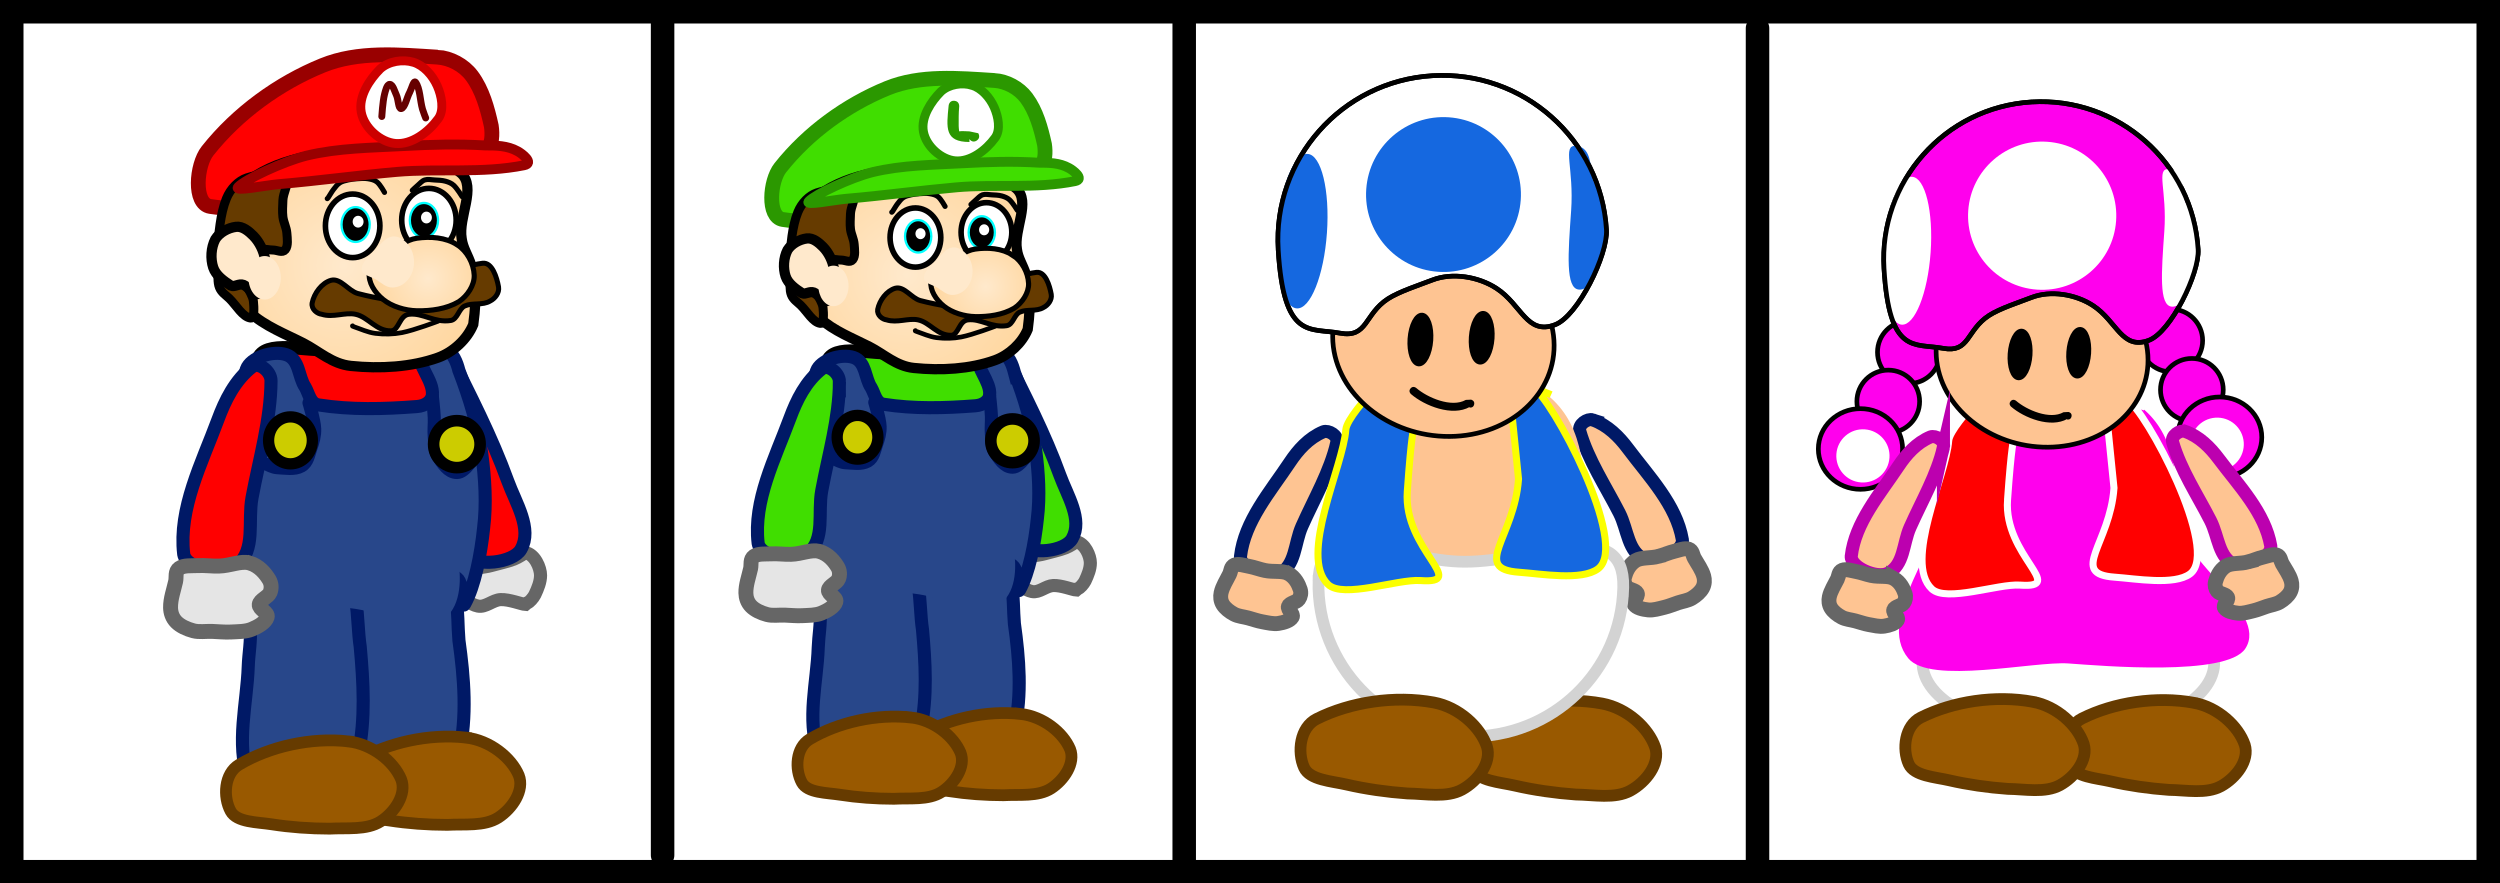 <svg version="1.1" xmlns="http://www.w3.org/2000/svg" xmlns:xlink="http://www.w3.org/1999/xlink" width="532" height="188"><rect width="100%" height="100%" fill="#333333" stroke="none"/><defs><radialGradient cx="166.997" cy="144.379" r="32.194" gradientUnits="userSpaceOnUse" id="color-1"><stop offset="0" stop-color="#ffe9cc"/><stop offset="1" stop-color="#ffd499"/></radialGradient><radialGradient cx="183.728" cy="146.991" r="13.096" gradientUnits="userSpaceOnUse" id="color-2"><stop offset="0" stop-color="#ffe9cc"/><stop offset="1" stop-color="#ffd499"/></radialGradient><radialGradient cx="47.106" cy="142.47" r="34.579" gradientUnits="userSpaceOnUse" id="color-3"><stop offset="0" stop-color="#ffe9cc"/><stop offset="1" stop-color="#ffd499"/></radialGradient><radialGradient cx="65.075" cy="145.275" r="14.066" gradientUnits="userSpaceOnUse" id="color-4"><stop offset="0" stop-color="#ffe9cc"/><stop offset="1" stop-color="#ffd499"/></radialGradient></defs><g transform="translate(26,-86)"><g data-paper-data="{&quot;isPaintingLayer&quot;:true}" fill-rule="nonzero" stroke-linejoin="miter" stroke-miterlimit="10" stroke-dasharray="" stroke-dashoffset="0" style="mix-blend-mode: normal"><path d="M-23.5,271.5v-183h527v183z" data-paper-data="{&quot;origPos&quot;:null}" fill="#ffffff" stroke="#000000" stroke-width="5" stroke-linecap="butt"/><g data-paper-data="{&quot;origPos&quot;:null}"><path d="M203.02,211.561c-0.686,-0.036 -3.195,-1.035 -4.888,-0.963c-1.582,0.067 -2.972,1.597 -4.512,1.284c-1.551,-0.315 -3.016,-1.565 -3.384,-2.889c-0.367,-1.315 0.384,-2.895 1.504,-3.852c1.121,-0.956 3.01,-0.856 4.512,-1.284c1.503,-0.428 3.065,-0.734 4.512,-1.284c0.826,-0.313 2.256,-1.284 2.256,-1.284c1.88,0.321 3.008,3.017 3.008,4.493c0,1.284 -0.529,2.583 -1.128,3.852c-0.302,0.592 -1.109,1.548 -1.504,1.605z" data-paper-data="{&quot;origPos&quot;:null}" id="ID0.3138726372271776" fill="#e5e5e5" stroke="#666666" stroke-width="2.789" stroke-linecap="round"/><path d="M187.83,161.569c4.174,8.357 8.546,16.817 11.701,25.532c1.578,4.366 4.936,9.442 2.618,13.54c-1.542,2.726 -9.121,3.628 -10.791,0.988c-4.66,-8.198 -3.47,-17.96 -4.401,-26.999c-0.383,-3.699 0.222,-7.519 0.532,-11.244c0.082,-0.953 -0.815,-3.955 0.341,-1.816z" data-paper-data="{&quot;origPos&quot;:null}" id="ID0.5226789494045079" fill="#40de00" stroke="#001966" stroke-width="2.783" stroke-linecap="round"/><path d="M186.851,160.665c2.754,2.9 0.244,7.381 -0.376,11.041c-0.859,5.052 1.653,12.328 -3.384,15.085c-7.112,3.891 -19.45,6 -26.323,1.284c-7.459,-5.571 -9.211,-16.74 -6.769,-25.035c1.2,-4.07 9.759,-1.575 14.665,-1.926c3.762,-0.303 7.763,-0.752 11.657,-0.835c3.73,-0.069 8.519,-2.076 10.529,0.385z" data-paper-data="{&quot;origPos&quot;:null}" id="ID0.7066919589415193" fill="#40de00" stroke="#000000" stroke-width="2.789" stroke-linecap="round"/><path d="M184.971,242.759c-1.605,0.488 -3.214,1.019 -4.888,1.284c-1.728,0.273 -3.633,0.878 -5.265,0.321c-2.583,-0.879 -6.465,-2.041 -7.145,-4.493c-1.345,-4.921 1.925,-10.458 2.256,-15.727c0.14,-2.438 -0.373,-4.731 -0.752,-7.061c-0.498,-5.153 -5.904,-11.881 -1.88,-15.406c4.076,-3.563 13.485,-2.389 18.05,0.963c4.914,3.608 4.034,10.562 4.512,16.048c1.036,7.439 1.668,15.112 0,22.468c-0.417,1.839 -3.357,1.14 -4.888,1.605z" data-paper-data="{&quot;origPos&quot;:null}" id="ID0.5799378040246665" fill="#28478a" stroke="#001966" stroke-width="2.789" stroke-linecap="round"/><path d="M165.041,242.759c-1.605,0.488 -3.214,1.019 -4.888,1.284c-1.728,0.273 -3.535,0.065 -5.265,0.321c-2.477,0.358 -6.223,3.754 -6.769,1.926c-2.461,-7.298 -0.244,-15.106 0,-22.468c0.084,-2.55 0.605,-5.033 0.376,-7.703c-0.027,-4.727 -5.185,-11.057 -1.128,-14.443c4.224,-3.52 13.707,-2.596 18.05,0.963c5,4.094 4.01,11.437 4.888,17.332c0.635,7.02 1.056,14.239 -0.376,21.184c-0.358,1.736 -3.357,1.14 -4.888,1.605z" data-paper-data="{&quot;origPos&quot;:null}" id="ID0.5799378040246665" fill="#28478a" stroke="#001966" stroke-width="2.789" stroke-linecap="round"/><path d="M191.25,237.931c4.716,0.54 8.986,3.939 10.47,7.495c1.152,2.955 -1.256,6.552 -4.053,8.36c-2.784,1.79 -6.752,1.243 -10.132,1.441c-3.868,-0.005 -7.8,-0.285 -11.483,-0.865c-2.834,-0.444 -6.894,-0.362 -8.105,-2.594c-1.532,-2.82 -1.301,-7.449 1.689,-9.224c6.09,-3.616 14.264,-5.436 21.614,-4.612z" data-paper-data="{&quot;origPos&quot;:null}" id="ID0.5951190022751689" fill="#995900" stroke="#663b00" stroke-width="2.505" stroke-linecap="round"/><path d="M167.936,238.684c4.716,0.54 8.986,3.939 10.47,7.495c1.152,2.955 -1.256,6.552 -4.053,8.36c-2.784,1.79 -6.752,1.243 -10.132,1.441c-3.868,-0.005 -7.8,-0.285 -11.483,-0.865c-2.834,-0.444 -6.894,-0.362 -8.105,-2.594c-1.532,-2.82 -1.301,-7.449 1.689,-9.224c6.09,-3.616 14.264,-5.436 21.614,-4.612z" data-paper-data="{&quot;origPos&quot;:null}" id="ID0.5951190022751689" fill="#995900" stroke="#663b00" stroke-width="2.505" stroke-linecap="round"/><path d="M189.859,165.222c2.094,5.44 3.771,11.007 4.512,16.433c0.665,4.901 0.966,9.967 0.376,14.765c-0.544,5.212 -1.749,11.493 -3.76,15.085c-0.701,1.248 -0.045,-4.049 -1.504,-5.135c-2.5,-1.832 -5.737,-3.235 -9.025,-3.531c-6.486,-0.583 -13.044,0.643 -19.554,0.963c-4.762,0.231 -10.923,4.095 -13.913,1.284c-3.771,-3.6 -0.003,-9.622 0.376,-14.122c0.247,-2.895 1.086,-5.763 1.128,-8.666c0.084,-5.775 -2.706,-11.803 -0.752,-17.332c0.826,-2.338 5.251,-3.787 7.897,-2.889c2.679,0.914 2.381,4.42 3.76,6.419c0.755,1.322 0.996,3.266 2.632,3.531c6.4,1.008 12.918,0.836 19.554,0.321c1.659,-0.128 2.876,-1.111 3.008,-2.247c0.316,-2.957 -3.165,-5.994 -2.632,-9.051c0.505,-1.283 3.536,-1.102 4.888,-0.385c1.945,1.032 2.583,2.95 3.008,4.558z" data-paper-data="{&quot;origPos&quot;:null}" id="ID0.6854712939821184" fill="#28478a" stroke="#001966" stroke-width="2.789" stroke-linecap="round"/><path d="M184.44,199.867c2.455,0.737 5.425,1.886 5.419,3.935c0.517,3.934 0.068,9.53 -4.136,11.234c-4.914,2.023 -10.537,-1.723 -16.17,-2.568c-4.953,-0.743 -10.102,-1.01 -14.887,-2.163c-2.086,-0.526 -4.233,-0.742 -5.043,-2.009c-1.399,-2.192 -2.898,-6.007 -0.752,-7.061c6.102,-2.959 13.837,-3.337 20.682,-3.531c5.039,-0.14 10.177,0.756 14.887,2.163z" data-paper-data="{&quot;origPos&quot;:null}" id="ID0.830511134583503" fill="#28478a" stroke="none" stroke-width="0.93" stroke-linecap="round"/><path d="M152.632,167.267c-0.045,7.735 -2.331,15.436 -3.76,23.11c-0.892,4.786 0.821,10.316 -3.008,13.481c-2.548,2.106 -10.027,0.723 -10.529,-2.247c-1.065,-9.067 3.568,-17.998 6.769,-26.64c1.385,-3.74 3.351,-7.883 6.919,-10.592c1.232,-0.801 3.622,0.955 3.61,2.889z" data-paper-data="{&quot;origPos&quot;:null}" id="ID0.5226789494045079" fill="#40de00" stroke="#001966" stroke-width="2.789" stroke-linecap="round"/><path d="M148.295,203.316c2.054,0.6 3.231,2.151 3.953,3.325c0.467,0.78 0.519,1.732 0.189,2.563c-0.353,0.893 -2.035,1.447 -2.143,2.366c-0.107,0.913 1.847,1.59 1.574,2.488c-0.316,1.041 -1.74,1.87 -3.067,2.416c-1.213,0.499 -2.739,0.469 -4.132,0.544c-1.239,0.066 -2.479,-0.082 -3.717,-0.122c-1.238,-0.04 -2.567,0.182 -3.717,-0.122c-1.316,-0.347 -2.582,-0.944 -3.374,-1.748c-0.792,-0.804 -1.121,-1.848 -1.136,-2.833c-0.028,-1.74 0.623,-3.472 1.007,-5.2c0.195,-0.875 -0.164,-1.973 0.734,-2.612c0.879,-0.625 2.431,-0.452 3.67,-0.519c1.393,-0.075 2.786,0.137 4.179,0.097c2.235,-0.06 4.258,-1.062 5.978,-0.643z" data-paper-data="{&quot;origPos&quot;:null}" id="ID0.9082531672902405" fill="#e5e5e5" stroke="#666666" stroke-width="3.176" stroke-linecap="round"/><path d="M192.867,182.209c0,0 -1.7,3.21 -3.384,3.21c-1.77,0 -2.912,-1.882 -3.76,-3.21c-0.73,-1.141 -0.626,-2.556 -0.752,-3.852c-0.125,-1.279 0.06,-2.57 0,-3.852c-0.065,-1.393 -0.376,-4.173 -0.376,-4.173" data-paper-data="{&quot;origPos&quot;:null}" id="ID0.8221003138460219" fill="none" stroke="#001966" stroke-width="2.789" stroke-linecap="round"/><path d="M160.152,171.617c0,0 1.056,3.397 1.128,5.135c0.054,1.299 -0.308,2.607 -0.752,3.852c-0.441,1.235 -0.621,2.814 -1.88,3.531c-1.358,0.773 -3.258,0.398 -4.888,0.321c-0.674,-0.032 -1.88,-0.642 -1.88,-0.642" data-paper-data="{&quot;origPos&quot;:null}" id="ID0.17303506843745708" fill="none" stroke="#001966" stroke-width="2.789" stroke-linecap="round"/><path d="M192.706,176.511c0.835,0.844 1.351,2.007 1.351,3.29c0,1.284 -0.516,2.447 -1.351,3.291c-0.834,0.842 -1.986,1.364 -3.258,1.364c-1.271,0 -2.424,-0.521 -3.258,-1.364c-0.835,-0.844 -1.351,-2.007 -1.351,-3.291c0,-1.284 0.516,-2.447 1.351,-3.29c0.834,-0.842 1.986,-1.364 3.258,-1.364c1.271,0 2.424,0.521 3.258,1.364z" data-paper-data="{&quot;origPos&quot;:null}" id="ID0.11298561654984951" fill="#cccc00" stroke="#000000" stroke-width="2.468" stroke-linecap="butt"/><path d="M159.549,175.759c0.786,0.844 1.272,2.007 1.272,3.29c0,1.284 -0.486,2.447 -1.272,3.291c-0.785,0.842 -1.869,1.364 -3.066,1.364c-1.197,0 -2.281,-0.521 -3.066,-1.364c-0.786,-0.844 -1.272,-2.007 -1.272,-3.291c0,-1.284 0.486,-2.447 1.272,-3.29c0.785,-0.842 1.869,-1.364 3.066,-1.364c1.197,0 2.281,0.521 3.066,1.364z" data-paper-data="{&quot;origPos&quot;:null}" id="ID0.11298561654984951" fill="#cccc00" stroke="#000000" stroke-width="2.402" stroke-linecap="butt"/><path d="M185.606,103.126c2.53,0.161 5.213,1.561 6.81,3.698c2.091,2.802 3.091,6.462 3.859,9.943c0.228,1.583 0.224,3.839 -0.984,4.684c-4.388,3.098 -9.332,5.295 -14.603,6.327c-12.082,2.385 -26.789,6.917 -40.101,4.93c-3.394,-0.508 -2.751,-8.237 -0.53,-11.011c5.949,-7.497 14.126,-13.397 22.774,-16.927c7.071,-2.879 15.08,-2.132 22.774,-1.643z" data-paper-data="{&quot;origPos&quot;:null}" id="ID0.04210826521739364" fill="#40de00" stroke="#2b9800" stroke-width="3.151" stroke-linecap="round"/><path d="M190.235,126.092c3.203,2.776 -0.567,8.738 0.164,12.983c0.511,3.895 3.918,4.891 2.301,17.009c-1.203,2.938 -3.98,5.492 -6.984,6.574c-5.28,1.895 -11.506,2.243 -17.256,1.643c-3.719,-0.376 -6.347,-2.93 -9.45,-4.519c-3.474,-1.786 -7.581,-3.323 -10.682,-6.163c-2.265,-2.104 -4.794,-5.017 -4.93,-8.217c-0.247,-5.798 -0.472,-13.108 3.78,-17.009c6.158,-5.246 15.28,-6.383 23.337,-6.82c6.738,-0.367 14.626,0.112 19.721,4.519z" data-paper-data="{&quot;origPos&quot;:null}" id="ID0.3780983090400696" fill="url(#color-1)" stroke="#000000" stroke-width="2.185" stroke-linecap="round"/><path d="M181.955,152.011c0.962,0.1 -2.69,-0.355 -1.575,-1.027c4.459,-2.69 8.984,-6.418 14.174,-7.026c1.895,-0.214 2.813,2.813 3.15,4.684c0.209,1.193 -0.725,2.343 -1.654,2.794c-1.509,0.927 -3.517,0.293 -5.04,0.986c-1.198,0.539 -1.414,2.643 -2.756,2.876c-3.252,0.523 -5.511,-1.55 -8.268,-1.233c-1.937,0.194 -1.991,3.193 -3.544,3.287c-2.945,0.108 -4.555,-2.764 -7.087,-3.287c-2.069,-0.429 -4.435,0.717 -6.693,0c-0.852,-0.085 -2.087,-0.975 -1.89,-2.219c0.389,-1.918 1.89,-3.998 3.78,-4.519c1.888,-0.458 3.402,2.123 5.276,2.629c3.977,1.057 8.056,1.563 12.127,2.054z" data-paper-data="{&quot;origPos&quot;:null}" id="ID0.058092727325856686" fill="#663b00" stroke="#000000" stroke-width="1.07" stroke-linecap="round"/><path d="M172.618,132.098c0.977,1.139 1.581,2.713 1.581,4.451c0,1.738 -0.605,3.312 -1.581,4.451c-0.977,1.141 -2.326,1.846 -3.816,1.846c-1.49,0 -2.839,-0.705 -3.816,-1.846c-0.977,-1.139 -1.581,-2.713 -1.581,-4.451c0,-1.738 0.605,-3.312 1.581,-4.451c0.977,-1.141 2.326,-1.846 3.816,-1.846c1.49,0 2.839,0.705 3.816,1.846z" data-paper-data="{&quot;origPos&quot;:null}" id="ID0.0834306264296174" fill="#ffffff" stroke="#000000" stroke-width="1.196" stroke-linecap="butt"/><path d="M163.773,131.155c0,0 0.072,-0.029 0.164,-0.164c0.368,-0.539 0.667,-1.127 1.068,-1.643c0.368,-0.473 0.731,-0.984 1.232,-1.315c0.485,-0.319 1.08,-0.44 1.643,-0.575c0.592,-0.141 1.201,-0.209 1.808,-0.247c0.71,-0.044 1.435,-0.117 2.136,0c0.631,0.105 1.313,0.25 1.808,0.657c0.651,0.536 1.479,2.054 1.479,2.054" data-paper-data="{&quot;origPos&quot;:null}" id="ID0.2582241278141737" fill="none" stroke="#000000" stroke-width="1.093" stroke-linecap="round"/><path d="M180.618,129.511c0,0 0.697,-0.676 1.068,-0.986c0.45,-0.375 0.84,-0.887 1.397,-1.068c0.598,-0.194 1.262,-0.038 1.89,0c0.743,0.044 1.502,0.048 2.219,0.247c0.59,0.163 1.195,0.406 1.643,0.822c0.676,0.625 1.643,2.219 1.643,2.219" data-paper-data="{&quot;origPos&quot;:null}" id="ID0.4639239450916648" fill="none" stroke="#000000" stroke-width="1.093" stroke-linecap="round"/><path d="M183.916,129.124c1.49,0 2.839,0.705 3.816,1.846c0.977,1.139 1.581,2.713 1.581,4.451c0,1.738 -0.605,3.312 -1.581,4.451c-0.977,1.141 -2.326,1.846 -3.816,1.846c-1.49,0 -2.839,-0.705 -3.816,-1.846c-0.977,-1.139 -1.581,-2.713 -1.581,-4.451c0,-1.738 0.605,-3.312 1.581,-4.451c0.977,-1.141 2.326,-1.846 3.816,-1.846z" data-paper-data="{&quot;origPos&quot;:null}" id="ID0.0834306264296174" fill="#ffffff" stroke="#000000" stroke-width="1.196" stroke-linecap="butt"/><path d="M171.169,135.592z" data-paper-data="{&quot;origPos&quot;:null}" id="ID0.43853980815038085" fill="none" stroke="#ffffff" stroke-width="2.185" stroke-linecap="round"/><g data-paper-data="{&quot;origPos&quot;:null}" id="ID0.5900933402590454"><path d="M171.362,133.851c0.506,0.625 0.819,1.486 0.819,2.437c0,0.951 -0.313,1.813 -0.819,2.437c-0.506,0.624 -1.204,1.01 -1.976,1.01c-0.771,0 -1.47,-0.386 -1.976,-1.01c-0.506,-0.625 -0.819,-1.486 -0.819,-2.437c0,-0.951 0.313,-1.812 0.819,-2.437c0.506,-0.624 1.205,-1.01 1.976,-1.01c0.771,0 1.47,0.386 1.976,1.01z" id="ID0.2556390194222331" fill="#000000" stroke="#00ffff" stroke-width="0.495" stroke-linecap="round"/><path d="M170.646,134.902c0.196,0.21 0.317,0.504 0.317,0.826c0,0.322 -0.12,0.615 -0.317,0.826c-0.194,0.212 -0.464,0.344 -0.763,0.344c-0.299,0 -0.568,-0.131 -0.763,-0.344c-0.196,-0.211 -0.317,-0.504 -0.317,-0.826c0,-0.322 0.12,-0.615 0.317,-0.826c0.194,-0.212 0.464,-0.344 0.763,-0.344c0.299,0 0.569,0.131 0.763,0.344z" id="ID0.5205082013271749" fill="#ffffff" stroke="none" stroke-width="1.196" stroke-linecap="butt"/></g><g data-paper-data="{&quot;origPos&quot;:null}" id="ID0.5900933402590454"><path d="M184.9,133.024c0.506,0.625 0.819,1.486 0.819,2.437c0,0.951 -0.313,1.813 -0.819,2.437c-0.506,0.624 -1.204,1.01 -1.976,1.01c-0.771,0 -1.47,-0.386 -1.976,-1.01c-0.506,-0.625 -0.819,-1.486 -0.819,-2.437c0,-0.951 0.313,-1.812 0.819,-2.437c0.506,-0.624 1.205,-1.01 1.976,-1.01c0.771,0 1.47,0.386 1.976,1.01z" id="ID0.2556390194222331" fill="#000000" stroke="#00ffff" stroke-width="0.495" stroke-linecap="round"/><path d="M184.184,134.074c0.196,0.21 0.317,0.504 0.317,0.826c0,0.322 -0.12,0.615 -0.317,0.826c-0.194,0.212 -0.464,0.344 -0.763,0.344c-0.299,0 -0.568,-0.131 -0.763,-0.344c-0.196,-0.211 -0.317,-0.504 -0.317,-0.826c0,-0.322 0.12,-0.615 0.317,-0.826c0.194,-0.212 0.464,-0.344 0.763,-0.344c0.299,0 0.569,0.131 0.763,0.344z" id="ID0.5205082013271749" fill="#ffffff" stroke="none" stroke-width="1.196" stroke-linecap="butt"/></g><path d="M189.515,140.311c1.929,1.208 3.267,3.66 3.369,5.998c0.085,2.021 -1.385,4.156 -3.04,5.259c-2.449,1.456 -5.538,1.857 -8.299,1.808c-2.363,-0.041 -4.97,-0.851 -6.681,-2.227c-1.711,-1.377 -2.993,-3.374 -2.769,-5.374c0.196,-1.752 2.263,-2.562 3.616,-3.574c1.78,-1.325 3.637,-2.892 5.834,-3.205c2.602,-0.376 5.708,-0.181 7.971,1.315z" data-paper-data="{&quot;origPos&quot;:null}" id="ID0.1283084861934185" fill="url(#color-2)" stroke="#000000" stroke-width="1.093" stroke-linecap="butt"/><path d="M179.703,140.144c0.78,0.914 1.264,2.177 1.264,3.572c0,1.395 -0.483,2.658 -1.264,3.572c-0.782,0.915 -1.86,1.481 -3.05,1.481c-1.19,0 -2.117,-0.873 -3.05,-1.481c-1.004,-0.653 -2.924,-0.95 -2.989,-2.056c-0.076,-1.588 1.561,-2.687 2.63,-3.754c0.966,-1.145 1.977,-2.599 3.41,-2.815c1.144,-0.165 2.268,0.566 3.05,1.481z" data-paper-data="{&quot;origPos&quot;:null}" id="ID0.8822163236327469" fill="#ffe9cc" stroke="none" stroke-width="1.028" stroke-linecap="round"/><path d="M155.765,127.704c0.374,0.238 -0.738,2.409 -0.783,3.78c-0.036,1.093 -0.13,2.207 0,3.287c0.134,1.109 0.7,2.086 0.783,3.205c0.082,1.098 0.296,2.544 -0.301,3.287c-0.592,0.738 -1.606,0.082 -2.408,0.082c-0.802,0 -1.616,-0.258 -2.408,-0.082c-0.838,0.186 -1.765,0.393 -2.408,1.15c-0.612,0.72 -1.029,1.859 -1.084,2.958c-0.054,1.096 0.459,2.117 0.783,3.122c0.339,1.054 1.085,1.901 1.204,3.04c0.117,1.111 0.236,3.381 -0.542,3.287c-1.6,-0.194 -2.841,-2.516 -4.214,-3.862c-0.695,-0.68 -1.578,-1.193 -1.987,-2.219c-0.414,-1.04 -0.222,-2.353 -0.301,-3.533c-0.081,-1.201 -0.324,-2.424 -0.181,-3.616c0.424,-3.53 0.597,-7.307 1.866,-10.436c0.811,-2.002 2.404,-3.569 4.033,-4.108c2.397,-0.792 5.158,-1.063 7.404,0.329z" data-paper-data="{&quot;origPos&quot;:null}" id="ID0.5496360035613179" fill="#663b00" stroke="#000000" stroke-width="1.915" stroke-linecap="round"/><path d="M150.215,146.767c-0.21,1.076 0.509,2.919 -0.247,3.287c-0.764,0.371 -1.758,-1.422 -2.794,-1.808c-0.873,-0.335 -1.773,0.47 -2.465,0.164c-1.459,-0.938 -3.022,-2.046 -3.533,-3.616c-0.559,-1.714 -0.454,-3.905 0.411,-5.588c0.818,-1.316 2.503,-2.258 4.109,-2.465c1.285,-0.163 2.528,0.874 3.451,1.808c1.19,1.224 2.012,2.912 2.301,4.602c0.215,1.247 -0.975,2.286 -1.233,3.616z" data-paper-data="{&quot;origPos&quot;:null}" id="ID0.3720821598544717" fill="#ffe9cc" stroke="#000000" stroke-width="2.185" stroke-linecap="round"/><path d="M153.63,143.793c0.58,0.782 0.94,1.86 0.94,3.05c0,1.19 -0.36,2.268 -0.94,3.05c-0.58,0.781 -1.381,1.264 -2.265,1.264c-0.884,0 -1.684,-0.483 -2.265,-1.264c-0.58,-0.782 -0.94,-1.86 -0.94,-3.05c0,-1.19 0.36,-2.268 0.94,-3.05c0.58,-0.781 1.381,-1.264 2.265,-1.264c0.884,0 1.684,0.483 2.265,1.264z" data-paper-data="{&quot;origPos&quot;:null}" id="ID0.7903228076174855" fill="#ffe9cc" stroke="none" stroke-width="1.093" stroke-linecap="butt"/><path d="M185.723,155.449c0,0 -4.696,1.781 -7.145,2.256c-1.722,0.334 -3.524,0.369 -5.265,0.15c-1.509,-0.188 -2.92,-0.872 -4.362,-1.354c-0.361,-0.12 -0.15,-0.15 -0.15,-0.15" data-paper-data="{&quot;origPos&quot;:null}" id="ID0.3726346711628139" fill="none" stroke="#000000" stroke-width="1" stroke-linecap="round"/><path d="M177.467,125.868c-7.471,0.65 -15.555,1.771 -23.344,2.426c-2.68,0.228 -9.019,1.54 -8.001,0.549c1.467,-1.522 8.804,-5.006 13.529,-6.2c6.329,-1.532 12.966,-1.549 19.285,-1.9c5.364,-0.299 10.729,-0.457 16.146,-0.12c2.11,0.003 4.359,0.01 6.372,1.127c0.864,0.44 3.401,2.372 1.329,2.792c-8.279,1.674 -16.907,0.589 -25.316,1.326z" data-paper-data="{&quot;origPos&quot;:null}" id="ID0.5670463116839528" fill="#40de00" stroke="#2b9800" stroke-width="2.1" stroke-linecap="round"/><path d="M180.817,104.134c2.052,0.616 3.817,2.593 4.747,4.694c0.86,1.942 1.43,4.794 0.203,6.482c-1.99,2.742 -5.294,5.181 -8.477,4.918c-2.927,-0.243 -6.195,-3.026 -6.782,-6.184c-0.583,-3.135 1.641,-6.473 3.73,-8.568c1.742,-1.587 4.524,-1.957 6.578,-1.341z" data-paper-data="{&quot;origPos&quot;:null}" id="ID0.0048431348986923695" fill="#ffffff" stroke="#2b9800" stroke-width="1.895" stroke-linecap="round"/><path d="M181.847,115.914c-0.941,0.622 -1.563,-0.319 -1.563,-0.319l0.026,0.621c-5.329,0 -4.911,-3.033 -4.438,-7.758c0,0 0.112,-1.123 1.235,-1.01c1.123,0.112 1.01,1.235 1.01,1.235c-0.137,1.373 -0.109,2.739 -0.109,4.118c0,0.276 0.048,0.71 0.093,1.145c0.679,-0.102 1.678,0.014 2.21,0.014l1.856,0.392c0,0 0.622,0.941 -0.319,1.563z" data-paper-data="{&quot;origPos&quot;:null}" fill="#2b9800" stroke="none" stroke-width="0.5" stroke-linecap="butt"/></g><g data-paper-data="{&quot;origPos&quot;:null}"><path d="M85.798,214.629c-0.737,-0.039 -3.432,-1.112 -5.251,-1.034c-1.7,0.072 -3.192,1.715 -4.847,1.379c-1.666,-0.338 -3.239,-1.681 -3.635,-3.103c-0.394,-1.412 0.412,-3.11 1.616,-4.137c1.204,-1.027 3.233,-0.92 4.847,-1.379c1.614,-0.459 3.293,-0.789 4.847,-1.379c0.887,-0.336 2.423,-1.379 2.423,-1.379c2.019,0.345 3.231,3.241 3.231,4.826c0,1.379 -0.569,2.774 -1.212,4.137c-0.325,0.636 -1.191,1.663 -1.616,1.724z" data-paper-data="{&quot;origPos&quot;:null}" id="ID0.3138726372271776" fill="#e5e5e5" stroke="#666666" stroke-width="2.789" stroke-linecap="round"/><path d="M69.481,160.933c4.483,8.976 9.179,18.062 12.568,27.424c1.695,4.69 5.301,10.142 2.812,14.543c-1.656,2.928 -9.796,3.896 -11.591,1.061c-5.005,-8.805 -3.727,-19.29 -4.727,-29c-0.411,-3.973 0.239,-8.076 0.571,-12.077c0.088,-1.023 -0.875,-4.249 0.366,-1.951z" data-paper-data="{&quot;origPos&quot;:null}" id="ID0.5226789494045079" fill="#ff0000" stroke="#001966" stroke-width="2.783" stroke-linecap="round"/><path d="M68.43,159.962c2.958,3.115 0.262,7.928 -0.404,11.859c-0.922,5.426 1.776,13.241 -3.635,16.203c-7.638,4.18 -20.891,6.444 -28.273,1.379c-8.012,-5.983 -9.894,-17.98 -7.27,-26.89c1.289,-4.371 10.482,-1.692 15.752,-2.068c4.041,-0.326 8.338,-0.808 12.521,-0.896c4.007,-0.074 9.151,-2.23 11.309,0.414z" data-paper-data="{&quot;origPos&quot;:null}" id="ID0.7066919589415193" fill="#ff0000" stroke="#000000" stroke-width="2.789" stroke-linecap="round"/><path d="M66.411,248.138c-1.724,0.524 -3.453,1.095 -5.251,1.379c-1.856,0.294 -3.902,0.943 -5.655,0.345c-2.774,-0.944 -6.944,-2.193 -7.674,-4.826c-1.444,-5.286 2.068,-11.233 2.423,-16.892c0.15,-2.619 -0.401,-5.082 -0.808,-7.585c-0.535,-5.535 -6.341,-12.761 -2.019,-16.548c4.378,-3.827 14.484,-2.566 19.387,1.034c5.278,3.875 4.333,11.345 4.847,17.237c1.113,7.99 1.792,16.232 0,24.132c-0.448,1.975 -3.606,1.224 -5.251,1.724z" data-paper-data="{&quot;origPos&quot;:null}" id="ID0.5799378040246665" fill="#28478a" stroke="#001966" stroke-width="2.789" stroke-linecap="round"/><path d="M45.004,248.138c-1.724,0.524 -3.453,1.095 -5.251,1.379c-1.856,0.294 -3.797,0.07 -5.655,0.345c-2.661,0.385 -6.684,4.032 -7.27,2.069c-2.643,-7.838 -0.262,-16.225 0,-24.132c0.09,-2.739 0.649,-5.406 0.404,-8.274c-0.029,-5.077 -5.569,-11.876 -1.212,-15.514c4.537,-3.781 14.723,-2.788 19.387,1.034c5.37,4.398 4.307,12.284 5.251,18.616c0.682,7.54 1.134,15.294 -0.404,22.753c-0.385,1.864 -3.606,1.224 -5.251,1.724z" data-paper-data="{&quot;origPos&quot;:null}" id="ID0.5799378040246665" fill="#28478a" stroke="#001966" stroke-width="2.789" stroke-linecap="round"/><path d="M73.155,242.953c5.066,0.58 9.652,4.231 11.245,8.05c1.238,3.174 -1.349,7.037 -4.353,8.979c-2.99,1.922 -7.252,1.335 -10.882,1.548c-4.154,-0.005 -8.378,-0.306 -12.334,-0.929c-3.044,-0.477 -7.404,-0.389 -8.706,-2.787c-1.645,-3.029 -1.397,-8.001 1.814,-9.908c6.541,-3.884 15.321,-5.838 23.216,-4.954z" data-paper-data="{&quot;origPos&quot;:null}" id="ID0.5951190022751689" fill="#995900" stroke="#663b00" stroke-width="2.505" stroke-linecap="round"/><path d="M48.114,243.761c5.066,0.58 9.652,4.231 11.245,8.05c1.238,3.174 -1.349,7.037 -4.353,8.979c-2.99,1.922 -7.252,1.335 -10.882,1.548c-4.154,-0.005 -8.378,-0.306 -12.334,-0.929c-3.044,-0.477 -7.404,-0.389 -8.706,-2.787c-1.645,-3.029 -1.397,-8.001 1.814,-9.908c6.541,-3.884 15.321,-5.838 23.216,-4.954z" data-paper-data="{&quot;origPos&quot;:null}" id="ID0.5951190022751689" fill="#995900" stroke="#663b00" stroke-width="2.505" stroke-linecap="round"/><path d="M71.661,164.857c2.249,5.843 4.05,11.822 4.847,17.651c0.714,5.264 1.037,10.705 0.404,15.858c-0.585,5.599 -1.879,12.345 -4.039,16.203c-0.753,1.34 -0.048,-4.349 -1.616,-5.516c-2.685,-1.968 -6.162,-3.475 -9.694,-3.792c-6.966,-0.626 -14.01,0.691 -21.003,1.034c-5.115,0.248 -11.732,4.399 -14.944,1.379c-4.05,-3.867 -0.003,-10.335 0.404,-15.169c0.265,-3.11 1.166,-6.19 1.212,-9.308c0.09,-6.203 -2.906,-12.677 -0.808,-18.616c0.887,-2.511 5.64,-4.068 8.482,-3.103c2.877,0.982 2.557,4.748 4.039,6.895c0.811,1.42 1.07,3.508 2.827,3.792c6.874,1.083 13.875,0.898 21.003,0.345c1.782,-0.138 3.089,-1.193 3.231,-2.413c0.339,-3.176 -3.399,-6.438 -2.827,-9.722c0.543,-1.378 3.798,-1.183 5.251,-0.414c2.089,1.109 2.774,3.169 3.231,4.895z" data-paper-data="{&quot;origPos&quot;:null}" id="ID0.6854712939821184" fill="#28478a" stroke="#001966" stroke-width="2.789" stroke-linecap="round"/><path d="M65.84,202.069c2.637,0.792 5.827,2.026 5.821,4.227c0.556,4.225 0.073,10.236 -4.443,12.066c-5.278,2.173 -11.317,-1.851 -17.368,-2.758c-5.32,-0.798 -10.85,-1.085 -15.989,-2.324c-2.241,-0.565 -4.546,-0.797 -5.417,-2.158c-1.502,-2.354 -3.113,-6.452 -0.808,-7.584c6.554,-3.179 14.862,-3.584 22.214,-3.792c5.412,-0.15 10.931,0.812 15.989,2.324z" data-paper-data="{&quot;origPos&quot;:null}" id="ID0.830511134583503" fill="#28478a" stroke="none" stroke-width="0.93" stroke-linecap="round"/><path d="M31.675,167.054c-0.048,8.308 -2.504,16.58 -4.039,24.822c-0.958,5.141 0.882,11.08 -3.231,14.479c-2.737,2.261 -10.769,0.776 -11.309,-2.413c-1.144,-9.738 3.832,-19.332 7.27,-28.614c1.488,-4.017 3.6,-8.467 7.432,-11.376c1.323,-0.861 3.89,1.026 3.877,3.103z" data-paper-data="{&quot;origPos&quot;:null}" id="ID0.5226789494045079" fill="#ff0000" stroke="#001966" stroke-width="2.789" stroke-linecap="round"/><path d="M27.018,205.773c2.206,0.644 3.47,2.31 4.246,3.572c0.502,0.838 0.557,1.86 0.203,2.752c-0.38,0.959 -2.186,1.555 -2.302,2.542c-0.115,0.98 1.984,1.708 1.691,2.673c-0.34,1.118 -1.869,2.009 -3.294,2.595c-1.303,0.536 -2.942,0.503 -4.438,0.584c-1.331,0.071 -2.663,-0.088 -3.993,-0.131c-1.329,-0.043 -2.758,0.195 -3.992,-0.131c-1.414,-0.373 -2.773,-1.014 -3.624,-1.878c-0.85,-0.864 -1.204,-1.984 -1.22,-3.043c-0.03,-1.869 0.669,-3.729 1.082,-5.585c0.21,-0.94 -0.176,-2.12 0.789,-2.806c0.944,-0.671 2.611,-0.486 3.942,-0.557c1.496,-0.08 2.992,0.147 4.488,0.104c2.401,-0.064 4.574,-1.141 6.421,-0.69z" data-paper-data="{&quot;origPos&quot;:null}" id="ID0.9082531672902405" fill="#e5e5e5" stroke="#666666" stroke-width="3.176" stroke-linecap="round"/><path d="M74.892,183.103c0,0 -1.826,3.447 -3.635,3.447c-1.902,0 -3.128,-2.022 -4.039,-3.447c-0.784,-1.226 -0.672,-2.746 -0.808,-4.137c-0.134,-1.373 0.065,-2.761 0,-4.137c-0.069,-1.496 -0.404,-4.482 -0.404,-4.482" data-paper-data="{&quot;origPos&quot;:null}" id="ID0.8221003138460219" fill="none" stroke="#001966" stroke-width="2.789" stroke-linecap="round"/><path d="M39.753,171.726c0,0 1.134,3.649 1.212,5.516c0.058,1.396 -0.331,2.801 -0.808,4.137c-0.473,1.327 -0.667,3.023 -2.019,3.792c-1.459,0.83 -3.499,0.427 -5.251,0.345c-0.724,-0.035 -2.019,-0.69 -2.019,-0.69" data-paper-data="{&quot;origPos&quot;:null}" id="ID0.17303506843745708" fill="none" stroke="#001966" stroke-width="2.789" stroke-linecap="round"/><path d="M74.719,176.983c0.897,0.906 1.451,2.155 1.451,3.534c0,1.379 -0.554,2.628 -1.451,3.534c-0.896,0.905 -2.133,1.465 -3.499,1.465c-1.365,0 -2.603,-0.56 -3.499,-1.465c-0.897,-0.906 -1.451,-2.155 -1.451,-3.534c0,-1.379 0.554,-2.628 1.451,-3.534c0.896,-0.905 2.133,-1.465 3.499,-1.465c1.366,0 2.604,0.56 3.499,1.465z" data-paper-data="{&quot;origPos&quot;:null}" id="ID0.11298561654984951" fill="#cccc00" stroke="#000000" stroke-width="2.468" stroke-linecap="butt"/><path d="M39.105,176.175c0.844,0.906 1.366,2.155 1.366,3.534c0,1.379 -0.522,2.628 -1.366,3.534c-0.843,0.905 -2.008,1.465 -3.293,1.465c-1.285,0 -2.45,-0.56 -3.293,-1.465c-0.844,-0.906 -1.366,-2.155 -1.366,-3.534c0,-1.379 0.522,-2.628 1.366,-3.534c0.843,-0.905 2.008,-1.465 3.293,-1.465c1.285,0 2.45,0.56 3.293,1.465z" data-paper-data="{&quot;origPos&quot;:null}" id="ID0.11298561654984951" fill="#cccc00" stroke="#000000" stroke-width="2.402" stroke-linecap="butt"/><path d="M67.092,98.161c2.718,0.173 5.599,1.677 7.314,3.972c2.246,3.01 3.321,6.941 4.145,10.679c0.245,1.7 0.241,4.123 -1.056,5.031c-4.714,3.327 -10.024,5.687 -15.685,6.796c-12.977,2.561 -28.774,7.43 -43.072,5.296c-3.646,-0.546 -2.955,-8.847 -0.569,-11.827c6.389,-8.053 15.173,-14.39 24.462,-18.181c7.595,-3.093 16.197,-2.289 24.462,-1.765z" data-paper-data="{&quot;origPos&quot;:null}" id="ID0.04210826521739364" fill="#ff0000" stroke="#990000" stroke-width="3.151" stroke-linecap="round"/><path d="M72.065,122.828c3.44,2.981 -0.609,9.385 0.177,13.945c0.549,4.183 4.208,5.253 2.471,18.27c-1.292,3.156 -4.275,5.899 -7.502,7.061c-5.672,2.035 -12.358,2.409 -18.534,1.765c-3.995,-0.404 -6.817,-3.147 -10.15,-4.854c-3.732,-1.919 -8.143,-3.569 -11.474,-6.62c-2.432,-2.259 -5.149,-5.389 -5.296,-8.826c-0.265,-6.228 -0.507,-14.079 4.06,-18.27c6.614,-5.634 16.413,-6.856 25.065,-7.325c7.237,-0.394 15.71,0.12 21.182,4.854z" data-paper-data="{&quot;origPos&quot;:null}" id="ID0.3780983090400696" fill="url(#color-3)" stroke="#000000" stroke-width="2.185" stroke-linecap="round"/><path d="M63.171,150.667c1.033,0.108 -2.889,-0.381 -1.692,-1.103c4.789,-2.89 9.649,-6.893 15.225,-7.546c2.035,-0.23 3.021,3.022 3.383,5.031c0.225,1.281 -0.778,2.517 -1.776,3.001c-1.62,0.996 -3.777,0.314 -5.413,1.059c-1.287,0.579 -1.519,2.838 -2.96,3.089c-3.493,0.561 -5.919,-1.665 -8.881,-1.324c-2.081,0.208 -2.138,3.43 -3.806,3.53c-3.163,0.116 -4.892,-2.969 -7.612,-3.53c-2.223,-0.461 -4.764,0.77 -7.189,0c-0.915,-0.092 -2.241,-1.047 -2.03,-2.383c0.418,-2.06 2.03,-4.295 4.06,-4.854c2.028,-0.492 3.654,2.281 5.667,2.824c4.271,1.135 8.653,1.679 13.025,2.207z" data-paper-data="{&quot;origPos&quot;:null}" id="ID0.058092727325856686" fill="#663b00" stroke="#000000" stroke-width="1.07" stroke-linecap="round"/><path d="M53.143,129.279c1.049,1.223 1.698,2.914 1.698,4.78c0,1.867 -0.649,3.557 -1.698,4.781c-1.049,1.225 -2.498,1.983 -4.098,1.983c-1.6,0 -3.049,-0.758 -4.098,-1.983c-1.049,-1.223 -1.698,-2.914 -1.698,-4.781c0,-1.866 0.649,-3.557 1.698,-4.78c1.049,-1.225 2.498,-1.983 4.098,-1.983c1.6,0 3.049,0.758 4.098,1.983z" data-paper-data="{&quot;origPos&quot;:null}" id="ID0.0834306264296174" fill="#ffffff" stroke="#000000" stroke-width="1.196" stroke-linecap="butt"/><path d="M43.643,128.266c0,0 0.078,-0.032 0.177,-0.176c0.395,-0.579 0.717,-1.211 1.147,-1.765c0.395,-0.508 0.785,-1.057 1.324,-1.412c0.521,-0.342 1.16,-0.473 1.765,-0.618c0.635,-0.152 1.29,-0.224 1.942,-0.265c0.763,-0.048 1.541,-0.125 2.295,0c0.678,0.113 1.41,0.268 1.942,0.706c0.699,0.575 1.589,2.206 1.589,2.206" data-paper-data="{&quot;origPos&quot;:null}" id="ID0.2582241278141737" fill="none" stroke="#000000" stroke-width="1.093" stroke-linecap="round"/><path d="M61.736,126.501c0,0 0.748,-0.726 1.147,-1.059c0.484,-0.402 0.902,-0.953 1.5,-1.147c0.643,-0.208 1.356,-0.041 2.03,0c0.798,0.048 1.613,0.051 2.383,0.265c0.634,0.175 1.283,0.436 1.765,0.883c0.726,0.671 1.765,2.383 1.765,2.383" data-paper-data="{&quot;origPos&quot;:null}" id="ID0.4639239450916648" fill="none" stroke="#000000" stroke-width="1.093" stroke-linecap="round"/><path d="M65.278,126.085c1.6,0 3.049,0.758 4.098,1.983c1.049,1.223 1.698,2.914 1.698,4.78c0,1.867 -0.649,3.557 -1.698,4.781c-1.049,1.225 -2.498,1.983 -4.098,1.983c-1.6,0 -3.049,-0.758 -4.098,-1.983c-1.049,-1.223 -1.698,-2.914 -1.698,-4.781c0,-1.866 0.649,-3.557 1.698,-4.78c1.049,-1.225 2.498,-1.983 4.098,-1.983z" data-paper-data="{&quot;origPos&quot;:null}" id="ID0.0834306264296174" fill="#ffffff" stroke="#000000" stroke-width="1.196" stroke-linecap="butt"/><path d="M51.586,133.032z" data-paper-data="{&quot;origPos&quot;:null}" id="ID0.43853980815038085" fill="none" stroke="#ffffff" stroke-width="2.185" stroke-linecap="round"/><g data-paper-data="{&quot;origPos&quot;:null}" id="ID0.5900933402590454"><path d="M51.794,131.162c0.543,0.671 0.88,1.596 0.88,2.618c0,1.022 -0.336,1.947 -0.88,2.618c-0.544,0.67 -1.294,1.085 -2.122,1.085c-0.828,0 -1.579,-0.415 -2.122,-1.085c-0.543,-0.671 -0.88,-1.596 -0.88,-2.618c0,-1.021 0.336,-1.947 0.88,-2.618c0.544,-0.67 1.294,-1.085 2.122,-1.085c0.829,0 1.579,0.415 2.122,1.085z" id="ID0.2556390194222331" fill="#000000" stroke="#00ffff" stroke-width="0.495" stroke-linecap="round"/><path d="M51.025,132.29c0.211,0.226 0.34,0.541 0.34,0.887c0,0.346 -0.129,0.661 -0.34,0.887c-0.209,0.228 -0.498,0.369 -0.819,0.369c-0.321,0 -0.611,-0.141 -0.819,-0.369c-0.211,-0.226 -0.34,-0.541 -0.34,-0.887c0,-0.346 0.129,-0.661 0.34,-0.887c0.209,-0.228 0.499,-0.369 0.819,-0.369c0.321,0 0.611,0.141 0.819,0.369z" id="ID0.5205082013271749" fill="#ffffff" stroke="none" stroke-width="1.196" stroke-linecap="butt"/></g><g data-paper-data="{&quot;origPos&quot;:null}" id="ID0.5900933402590454"><path d="M66.334,130.273c0.543,0.671 0.88,1.596 0.88,2.618c0,1.022 -0.336,1.947 -0.88,2.618c-0.544,0.67 -1.294,1.085 -2.122,1.085c-0.828,0 -1.579,-0.415 -2.122,-1.085c-0.543,-0.671 -0.88,-1.596 -0.88,-2.618c0,-1.021 0.336,-1.947 0.88,-2.618c0.544,-0.67 1.294,-1.085 2.122,-1.085c0.829,0 1.579,0.415 2.122,1.085z" id="ID0.2556390194222331" fill="#000000" stroke="#00ffff" stroke-width="0.495" stroke-linecap="round"/><path d="M65.565,131.402c0.211,0.226 0.34,0.541 0.34,0.887c0,0.346 -0.129,0.661 -0.34,0.887c-0.209,0.228 -0.498,0.369 -0.819,0.369c-0.321,0 -0.611,-0.141 -0.819,-0.369c-0.211,-0.226 -0.34,-0.541 -0.34,-0.887c0,-0.346 0.129,-0.661 0.34,-0.887c0.209,-0.228 0.499,-0.369 0.819,-0.369c0.321,0 0.611,0.141 0.819,0.369z" id="ID0.5205082013271749" fill="#ffffff" stroke="none" stroke-width="1.196" stroke-linecap="butt"/></g><path d="M71.292,138.1c2.072,1.297 3.509,3.931 3.619,6.443c0.092,2.171 -1.488,4.464 -3.266,5.649c-2.63,1.564 -5.949,1.995 -8.914,1.942c-2.538,-0.044 -5.338,-0.914 -7.175,-2.392c-1.838,-1.479 -3.214,-3.624 -2.974,-5.772c0.21,-1.882 2.431,-2.752 3.883,-3.839c1.912,-1.423 3.906,-3.107 6.266,-3.442c2.794,-0.404 6.13,-0.194 8.561,1.412z" data-paper-data="{&quot;origPos&quot;:null}" id="ID0.1283084861934185" fill="url(#color-4)" stroke="#000000" stroke-width="1.093" stroke-linecap="butt"/><path d="M60.752,137.921c0.838,0.982 1.357,2.339 1.357,3.837c0,1.498 -0.519,2.855 -1.357,3.837c-0.84,0.983 -1.998,1.591 -3.276,1.591c-1.278,0 -2.274,-0.938 -3.276,-1.591c-1.079,-0.701 -3.14,-1.021 -3.211,-2.209c-0.081,-1.706 1.677,-2.886 2.824,-4.032c1.038,-1.23 2.124,-2.791 3.663,-3.024c1.229,-0.177 2.436,0.608 3.276,1.591z" data-paper-data="{&quot;origPos&quot;:null}" id="ID0.8822163236327469" fill="#ffe9cc" stroke="none" stroke-width="1.028" stroke-linecap="round"/><path d="M35.041,124.559c0.402,0.256 -0.793,2.588 -0.841,4.06c-0.039,1.174 -0.14,2.371 0,3.53c0.144,1.191 0.751,2.24 0.841,3.442c0.088,1.179 0.318,2.732 -0.323,3.53c-0.636,0.793 -1.725,0.088 -2.586,0.088c-0.861,0 -1.735,-0.277 -2.586,-0.088c-0.9,0.2 -1.896,0.422 -2.586,1.236c-0.657,0.773 -1.106,1.996 -1.164,3.177c-0.058,1.177 0.493,2.273 0.841,3.354c0.365,1.132 1.165,2.042 1.293,3.266c0.126,1.193 0.253,3.631 -0.582,3.53c-1.719,-0.208 -3.052,-2.703 -4.526,-4.148c-0.746,-0.731 -1.695,-1.281 -2.134,-2.383c-0.445,-1.117 -0.238,-2.528 -0.323,-3.795c-0.087,-1.29 -0.348,-2.604 -0.194,-3.883c0.455,-3.792 0.641,-7.848 2.004,-11.209c0.872,-2.15 2.583,-3.834 4.332,-4.413c2.575,-0.851 5.54,-1.142 7.953,0.353z" data-paper-data="{&quot;origPos&quot;:null}" id="ID0.5496360035613179" fill="#663b00" stroke="#000000" stroke-width="1.915" stroke-linecap="round"/><path d="M29.08,145.035c-0.226,1.156 0.547,3.135 -0.265,3.53c-0.821,0.399 -1.889,-1.527 -3.001,-1.942c-0.937,-0.36 -1.905,0.505 -2.648,0.177c-1.567,-1.008 -3.246,-2.198 -3.795,-3.883c-0.6,-1.841 -0.487,-4.194 0.441,-6.002c0.879,-1.414 2.688,-2.425 4.413,-2.648c1.38,-0.175 2.715,0.939 3.707,1.942c1.278,1.315 2.161,3.128 2.471,4.943c0.231,1.34 -1.047,2.455 -1.324,3.883z" data-paper-data="{&quot;origPos&quot;:null}" id="ID0.3720821598544717" fill="#ffe9cc" stroke="#000000" stroke-width="2.185" stroke-linecap="round"/><path d="M32.748,141.84c0.623,0.84 1.01,1.998 1.01,3.276c0,1.278 -0.387,2.436 -1.01,3.276c-0.623,0.838 -1.483,1.357 -2.432,1.357c-0.95,0 -1.809,-0.519 -2.432,-1.357c-0.623,-0.84 -1.01,-1.998 -1.01,-3.276c0,-1.278 0.387,-2.436 1.01,-3.276c0.623,-0.838 1.483,-1.357 2.432,-1.357c0.95,0 1.809,0.519 2.432,1.357z" data-paper-data="{&quot;origPos&quot;:null}" id="ID0.7903228076174855" fill="#ffe9cc" stroke="none" stroke-width="1.093" stroke-linecap="butt"/><path d="M67.218,154.36c0,0 -5.044,1.913 -7.674,2.423c-1.85,0.359 -3.785,0.396 -5.655,0.162c-1.62,-0.202 -3.136,-0.937 -4.685,-1.454c-0.388,-0.129 -0.162,-0.162 -0.162,-0.162" data-paper-data="{&quot;origPos&quot;:null}" id="ID0.3726346711628139" fill="none" stroke="#000000" stroke-width="1" stroke-linecap="round"/><path d="M58.351,122.588c-8.025,0.698 -16.707,1.903 -25.074,2.606c-2.878,0.245 -9.688,1.654 -8.594,0.59c1.576,-1.635 9.457,-5.377 14.531,-6.66c6.798,-1.645 13.926,-1.664 20.713,-2.041c5.762,-0.321 11.524,-0.49 17.342,-0.129c2.267,0.004 4.681,0.011 6.844,1.211c0.928,0.472 3.653,2.548 1.428,2.998c-8.893,1.798 -18.16,0.633 -27.191,1.424z" data-paper-data="{&quot;origPos&quot;:null}" id="ID0.5670463116839528" fill="#ff0000" stroke="#990000" stroke-width="2.1" stroke-linecap="round"/><g data-paper-data="{&quot;origPos&quot;:null}" id="ID0.61209054896608" stroke-linecap="round"><path d="M61.949,99.243c2.204,0.661 4.1,2.785 5.099,5.042c0.924,2.086 1.535,5.149 0.218,6.962c-2.137,2.945 -5.686,5.565 -9.105,5.282c-3.144,-0.261 -6.654,-3.251 -7.284,-6.642c-0.627,-3.368 1.763,-6.953 4.006,-9.203c1.871,-1.705 4.859,-2.102 7.066,-1.441z" id="ID0.0048431348986923695" fill="#ffffff" stroke="#cc0000" stroke-width="1.895"/><path d="M55.248,110.791c0,0 0.191,-3.153 0.566,-4.664c0.2,-0.806 0.527,-2.207 1.132,-2.177c0.669,0.032 1.028,1.48 1.415,2.301c0.428,0.908 0.405,2.995 1.019,2.861c0.801,-0.177 1.185,-2.337 1.811,-3.483c0.393,-0.719 0.841,-2.651 1.245,-2.114c0.954,1.267 0.936,3.831 1.472,5.722c0.181,0.639 0.679,1.866 0.679,1.866" id="ID0.9209647458046675" fill="none" stroke="#660000" stroke-width="1.472"/></g></g><g data-paper-data="{&quot;origPos&quot;:null}"><path d="M258.471,180.188c-1.416,6.147 -4.81,11.925 -7.42,17.802c-1.628,3.665 -1.29,8.425 -4.987,10.229c-2.46,1.2 -8.248,-1.338 -8.092,-3.814c0.856,-7.47 6.329,-13.752 10.523,-20.056c1.702,-2.558 3.964,-5.145 7.117,-6.466c1.059,-0.416 3.214,0.769 2.86,2.306z" data-paper-data="{&quot;origPos&quot;:null,&quot;origRot&quot;:0}" id="ID0.5226789494045079" fill="#fec492" stroke="#001966" stroke-width="2.778" stroke-linecap="round"/><path d="M248.123,208.023c1.548,0.873 2.206,2.342 2.568,3.421c0.23,0.715 0.092,1.487 -0.333,2.09c-0.455,0.648 -1.92,0.771 -2.182,1.487c-0.259,0.711 1.193,1.627 0.802,2.295c-0.453,0.774 -1.762,1.166 -2.939,1.35c-1.076,0.168 -2.305,-0.148 -3.445,-0.354c-1.015,-0.184 -1.99,-0.54 -2.984,-0.808c-0.994,-0.269 -2.112,-0.345 -2.984,-0.809c-0.999,-0.53 -1.91,-1.251 -2.398,-2.046c-0.488,-0.796 -0.557,-1.695 -0.382,-2.488c0.307,-1.4 1.161,-2.664 1.8,-3.975c0.323,-0.664 0.241,-1.613 1.089,-1.953c0.83,-0.333 2.052,0.102 3.067,0.286c1.141,0.206 2.228,0.643 3.362,0.877c1.82,0.38 3.646,-0.037 4.958,0.628z" data-paper-data="{&quot;origPos&quot;:null,&quot;origRot&quot;:0}" id="ID0.9082531672902405" fill="#fec492" stroke="#666666" stroke-width="3.166" stroke-linecap="round"/><path d="M312.924,175.347c3.221,1.144 5.624,3.601 7.465,6.061c4.537,6.062 10.35,12.031 11.619,19.442c0.293,2.464 -5.345,5.319 -7.868,4.257c-3.792,-1.596 -3.718,-6.367 -5.547,-9.936c-2.932,-5.723 -6.642,-11.304 -8.396,-17.363c-0.439,-1.514 1.647,-2.817 2.727,-2.461z" data-paper-data="{&quot;origPos&quot;:null,&quot;origRot&quot;:0,&quot;index&quot;:null}" id="ID0.5226789494045079" fill="#fec492" stroke="#001966" stroke-width="2.778" stroke-linecap="round"/><path d="M326.989,204.376c1.12,-0.297 2.181,-0.793 3.308,-1.062c1.003,-0.24 2.2,-0.742 3.047,-0.456c0.865,0.293 0.836,1.245 1.196,1.89c0.71,1.274 1.633,2.488 2.017,3.869c0.218,0.782 0.2,1.684 -0.244,2.505c-0.443,0.822 -1.313,1.592 -2.281,2.176c-0.845,0.511 -1.957,0.649 -2.935,0.973c-0.977,0.324 -1.931,0.733 -2.935,0.973c-1.127,0.269 -2.337,0.653 -3.42,0.545c-1.185,-0.118 -2.514,-0.437 -3.009,-1.185c-0.427,-0.645 0.972,-1.641 0.674,-2.336c-0.301,-0.7 -1.771,-0.742 -2.261,-1.363c-0.457,-0.578 -0.638,-1.342 -0.448,-2.068c0.302,-1.098 0.877,-2.6 2.375,-3.558c1.273,-0.737 3.12,-0.422 4.916,-0.902z" data-paper-data="{&quot;origPos&quot;:null,&quot;origRot&quot;:0,&quot;index&quot;:null}" id="ID0.9082531672902405" fill="#fec492" stroke="#666666" stroke-width="3.166" stroke-linecap="round"/><path d="M310.853,192.989c-0.823,11.66 -12.957,20.303 -27.103,19.305c-14.146,-0.998 -24.947,-11.259 -24.124,-22.919c0.502,-7.108 0.048,-12.509 6.008,-16.415c6.078,-3.983 13.846,-3.401 21.094,-2.889c0,0 8.849,-4.236 12.843,-2.322c8.985,4.306 12.104,13.581 11.281,25.241z" data-paper-data="{&quot;origPos&quot;:null}" fill="#fec492" stroke="none" stroke-width="NaN" stroke-linecap="butt"/><path d="M314.932,235.713c5.317,0.992 9.897,5.197 11.298,9.358c1.073,3.451 -1.953,7.346 -5.276,9.176c-3.308,1.811 -7.773,0.871 -11.631,0.826c-4.395,-0.315 -8.842,-0.949 -12.981,-1.904c-3.185,-0.732 -7.806,-0.964 -9.004,-3.599c-1.515,-3.328 -0.881,-8.57 2.659,-10.348c7.211,-3.621 16.647,-5.034 24.935,-3.509z" data-paper-data="{&quot;origPos&quot;:null}" id="ID0.5951190022751689" fill="#995900" stroke="#663b00" stroke-width="2.505" stroke-linecap="round"/><path d="M254.573,209.605c0.298,-14.119 16.972,-4.092 31.094,-4.065c15.441,0.029 34.087,-10.004 33.761,5.433c-0.378,17.909 -15.202,32.122 -33.112,31.744c-17.909,-0.378 -32.122,-15.202 -31.744,-33.112z" data-paper-data="{&quot;origPos&quot;:null,&quot;origRot&quot;:0}" fill="#ffffff" stroke="#d3d3d3" stroke-width="2.5" stroke-linecap="butt"/><path d="M279.109,235.49c5.317,0.992 9.897,5.197 11.298,9.358c1.073,3.451 -1.953,7.346 -5.276,9.176c-3.308,1.811 -7.773,0.871 -11.631,0.826c-4.395,-0.315 -8.842,-0.949 -12.981,-1.904c-3.185,-0.732 -7.806,-0.964 -9.004,-3.599c-1.515,-3.328 -0.881,-8.57 2.659,-10.348c7.211,-3.621 16.647,-5.034 24.935,-3.509z" data-paper-data="{&quot;origPos&quot;:null,&quot;index&quot;:null}" id="ID0.5951190022751689" fill="#995900" stroke="#663b00" stroke-width="2.505" stroke-linecap="round"/><path d="M273.471,190.589c-0.876,12.416 13.356,19.698 2.778,18.952c-4.864,-0.343 -16.418,3.904 -19.629,0.837c-6.324,-6.041 3.223,-25.146 3.773,-32.954c0.14,-1.982 4.387,-6.925 5.845,-8.274c4.148,-3.84 8.627,7.967 8.627,7.967c0,0 -0.518,1.056 -1.394,13.472z" data-paper-data="{&quot;origPos&quot;:null}" fill="#1568e0" stroke="#fbff00" stroke-width="1.5" stroke-linecap="butt"/><path d="M300.045,168.326c4.033,1.995 20.911,33.615 14.006,38.723c-3.506,2.594 -12.056,1.06 -16.772,0.727c-10.256,-0.724 -1.012,-7.415 -0.136,-19.831l-1.522,-15.027c0,0 4.996,-4.632 8.427,-2.936z" data-paper-data="{&quot;origPos&quot;:null,&quot;index&quot;:null}" fill="#1568e0" stroke="#fbff00" stroke-width="1.5" stroke-linecap="butt"/><path d="M257.633,158.731c-0.732,-11.218 9.206,-20.387 22.197,-20.479c12.991,-0.092 24.115,8.927 24.847,20.145c0.732,11.218 -9.206,20.387 -22.197,20.479c-12.991,0.092 -24.115,-8.927 -24.847,-20.145z" data-paper-data="{&quot;origPos&quot;:null,&quot;origRot&quot;:0}" fill="#fec492" stroke="#000000" stroke-width="1" stroke-linecap="butt"/><path d="M246.008,139.159c-1.175,-19.286 13.508,-35.873 32.794,-37.048c19.286,-1.175 35.873,13.508 37.048,32.794c0.32,5.249 -6.019,18.341 -10.939,20.2c-6.015,2.272 -7.065,-4.221 -12.45,-7.734c-3.845,-2.509 -9.391,-3.438 -13.672,-1.778c-2.655,1.029 -7.052,2.447 -9.441,3.999c-5.064,3.29 -4.279,8.399 -10.217,7.298c-6.418,-1.19 -11.948,1.556 -13.123,-17.73z" data-paper-data="{&quot;origPos&quot;:null,&quot;origRot&quot;:0}" fill="#ffffff" stroke="#000000" stroke-width="1" stroke-linecap="butt"/><path d="M264.738,126.241c0.641,-9.078 8.519,-15.918 17.597,-15.278c9.078,0.641 15.918,8.519 15.278,17.597c-0.641,9.078 -8.519,15.918 -17.597,15.278c-9.078,-0.641 -15.918,-8.519 -15.278,-17.597z" data-paper-data="{&quot;origPos&quot;:null}" fill="#1568e0" stroke="none" stroke-width="0" stroke-linecap="butt"/><path d="M245.852,134.82c0.641,-9.078 3.515,-16.271 6.42,-16.066c2.905,0.205 4.741,7.73 4.1,16.809c-0.641,9.078 -3.515,16.271 -6.42,16.066c-2.905,-0.205 -4.741,-7.73 -4.1,-16.809z" data-paper-data="{&quot;origPos&quot;:null}" fill="#1568e0" stroke="none" stroke-width="0" stroke-linecap="butt"/><path d="M310.003,147.624c-2.905,-0.205 -2.308,-7.687 -1.667,-16.765c0.641,-9.078 -1.931,-14.012 0.974,-13.808c3.092,0.218 3.085,3.517 3.517,6.586c0.18,1.276 1.09,1.886 1.613,3.064c1.079,2.431 1.454,3.879 1.267,6.531c-0.641,9.078 -2.798,14.596 -5.703,14.391z" data-paper-data="{&quot;origPos&quot;:null,&quot;index&quot;:null}" fill="#1568e0" stroke="none" stroke-width="0" stroke-linecap="butt"/><path d="M246.008,139.159c-1.175,-19.286 13.508,-35.873 32.794,-37.048c19.286,-1.175 35.873,13.508 37.048,32.794c0.32,5.249 -6.019,18.341 -10.939,20.2c-6.015,2.272 -7.065,-4.221 -12.45,-7.734c-3.845,-2.509 -9.391,-3.438 -13.672,-1.778c-2.655,1.029 -7.052,2.447 -9.441,3.999c-5.064,3.29 -4.279,8.399 -10.217,7.298c-6.418,-1.19 -11.948,1.556 -13.123,-17.73z" data-paper-data="{&quot;origPos&quot;:null,&quot;origRot&quot;:0}" fill="none" stroke="#000000" stroke-width="1" stroke-linecap="butt"/><path d="M278.49,158.413c-0.203,2.873 -1.365,5.132 -2.597,5.046c-1.231,-0.087 -2.065,-2.487 -1.863,-5.36c0.203,-2.873 1.365,-5.132 2.597,-5.046c1.231,0.087 2.065,2.487 1.863,5.36z" data-paper-data="{&quot;origPos&quot;:null}" fill="#000000" stroke="#000000" stroke-width="1" stroke-linecap="butt"/><path d="M291.532,158.032c-0.203,2.873 -1.365,5.132 -2.597,5.046c-1.231,-0.087 -2.065,-2.487 -1.863,-5.36c0.203,-2.873 1.365,-5.132 2.597,-5.046c1.231,0.087 2.065,2.487 1.863,5.36z" data-paper-data="{&quot;origPos&quot;:null}" fill="#000000" stroke="#000000" stroke-width="1" stroke-linecap="butt"/><path d="M287.7,172.069c-0.186,0.837 -1.022,0.651 -1.022,0.651l0.091,-0.128c-3.695,2.103 -9.597,-0.206 -12.513,-2.733c0,0 -0.648,-0.561 -0.087,-1.209c0.561,-0.648 1.209,-0.087 1.209,-0.087c2.363,2.047 7.504,4.269 10.543,2.538l1.128,-0.055c0,0 0.837,0.186 0.651,1.022z" data-paper-data="{&quot;origPos&quot;:null}" fill="#000000" stroke="none" stroke-width="0.5" stroke-linecap="butt"/></g><g data-paper-data="{&quot;origPos&quot;:null}"><g data-paper-data="{&quot;origPos&quot;:null}" stroke-linecap="butt"><path d="M373.532,160.945c0,-3.687 2.989,-6.675 6.675,-6.675c3.687,0 6.675,2.989 6.675,6.675c0,3.687 -2.989,6.675 -6.675,6.675c-3.687,0 -6.675,-2.989 -6.675,-6.675z" data-paper-data="{&quot;origPos&quot;:null}" fill="#ff00ed" stroke="#000000" stroke-width="1"/><path d="M369.145,171.434c0,-3.687 2.989,-6.675 6.675,-6.675c3.687,0 6.675,2.989 6.675,6.675c0,3.687 -2.989,6.675 -6.675,6.675c-3.687,0 -6.675,-2.989 -6.675,-6.675z" data-paper-data="{&quot;origPos&quot;:null}" fill="#ff00ed" stroke="#000000" stroke-width="1"/><path d="M360.943,181.542c0,-4.74 4.013,-8.582 8.964,-8.582c4.951,0 8.964,3.843 8.964,8.582c0,4.74 -4.013,8.582 -8.964,8.582c-4.951,0 -8.964,-3.843 -8.964,-8.582z" data-paper-data="{&quot;origPos&quot;:null}" fill="#ff00ed" stroke="#000000" stroke-width="1"/><path d="M364.781,182.616c0.22,-3.119 2.927,-5.47 6.047,-5.25c3.119,0.22 5.47,2.927 5.25,6.047c-0.22,3.119 -2.927,5.47 -6.047,5.25c-3.119,-0.22 -5.47,-2.927 -5.25,-6.047z" data-paper-data="{&quot;origPos&quot;:null}" fill="#ffffff" stroke="none" stroke-width="0"/></g><g data-paper-data="{&quot;origPos&quot;:null}" stroke-linecap="butt"><path d="M436.043,165.14c-3.687,0 -6.675,-2.989 -6.675,-6.675c0,-3.687 2.989,-6.675 6.675,-6.675c3.687,0 6.675,2.989 6.675,6.675c0,3.687 -2.989,6.675 -6.675,6.675z" data-paper-data="{&quot;origPos&quot;:null,&quot;index&quot;:null}" fill="#ff00ed" stroke="#000000" stroke-width="1"/><path d="M440.43,175.629c-3.687,0 -6.675,-2.989 -6.675,-6.675c0,-3.687 2.989,-6.675 6.675,-6.675c3.687,0 6.675,2.989 6.675,6.675c0,3.687 -2.989,6.675 -6.675,6.675z" data-paper-data="{&quot;origPos&quot;:null,&quot;index&quot;:null}" fill="#ff00ed" stroke="#000000" stroke-width="1"/><path d="M446.343,187.644c-4.951,0 -8.964,-3.843 -8.964,-8.582c0,-4.74 4.013,-8.582 8.964,-8.582c4.951,0 8.964,3.843 8.964,8.582c0,4.74 -4.013,8.582 -8.964,8.582z" data-paper-data="{&quot;origPos&quot;:null,&quot;index&quot;:null}" fill="#ff00ed" stroke="#000000" stroke-width="1"/><path d="M446.219,186.182c-3.119,0.22 -5.827,-2.13 -6.047,-5.25c-0.22,-3.119 2.13,-5.827 5.25,-6.047c3.119,-0.22 5.827,2.13 6.047,5.25c0.22,3.119 -2.13,5.827 -5.25,6.047z" data-paper-data="{&quot;origPos&quot;:null,&quot;index&quot;:null}" fill="#ffffff" stroke="none" stroke-width="0"/></g><path d="M383.115,226.664c0.285,-6.652 16.243,-1.928 29.758,-1.915c14.777,0.014 32.621,-4.713 32.31,2.56c-0.361,8.438 -14.549,15.134 -31.688,14.956c-17.139,-0.178 -30.741,-7.162 -30.379,-15.6z" data-paper-data="{&quot;origPos&quot;:null,&quot;origRot&quot;:0,&quot;index&quot;:null}" fill="#ffffff" stroke="#d3d3d3" stroke-width="2.5" stroke-linecap="butt"/><path d="M436.976,194.67c-0.679,9.628 20.154,21.337 14.809,29.374c-3.964,5.96 -30.487,3.642 -37.628,3.138c-7.307,-0.516 -29.422,4.568 -34.073,-1.091c-7.121,-8.663 7.078,-23.693 7.867,-34.88c0.48,-6.803 0.046,-11.971 5.75,-15.71c5.817,-3.812 13.251,-3.255 20.188,-2.765c0,0 8.468,-4.054 12.291,-2.222c8.598,4.121 11.583,12.997 10.796,24.156z" data-paper-data="{&quot;origPos&quot;:null}" fill="#ff00ed" stroke="none" stroke-width="NaN" stroke-linecap="butt"/><path d="M426.633,171.068c3.859,1.909 20.012,32.169 13.404,37.058c-3.355,2.482 -11.538,1.015 -16.051,0.696c-9.815,-0.693 -0.969,-7.096 -0.13,-18.979l-1.456,-14.381c0,0 4.781,-4.433 8.064,-2.809z" data-paper-data="{&quot;origPos&quot;:null,&quot;index&quot;:null}" fill="#ff0000" stroke="#ffffff" stroke-width="1.5" stroke-linecap="butt"/><path d="M401.201,192.373c-0.838,11.882 12.782,18.852 2.658,18.137c-4.655,-0.328 -15.712,3.737 -18.785,0.801c-6.052,-5.782 3.084,-24.065 3.611,-31.537c0.134,-1.896 4.199,-6.627 5.594,-7.919c3.97,-3.675 8.256,7.625 8.256,7.625c0,0 -0.495,1.011 -1.334,12.893z" data-paper-data="{&quot;origPos&quot;:null}" fill="#ff0000" stroke="#ffffff" stroke-width="1.5" stroke-linecap="butt"/><path d="M386.044,161.885c-0.7,-10.736 8.811,-19.511 21.243,-19.599c12.432,-0.088 23.079,8.543 23.779,19.279c0.7,10.736 -8.811,19.511 -21.243,19.599c-12.432,0.088 -23.079,-8.543 -23.779,-19.279z" data-paper-data="{&quot;origPos&quot;:null,&quot;origRot&quot;:0}" fill="#fec492" stroke="#000000" stroke-width="1" stroke-linecap="butt"/><path d="M374.919,143.154c-1.124,-18.457 12.927,-34.331 31.385,-35.455c18.457,-1.124 34.331,12.927 35.455,31.385c0.306,5.024 -5.761,17.553 -10.469,19.331c-5.757,2.175 -6.761,-4.039 -11.915,-7.402c-3.68,-2.401 -8.987,-3.29 -13.084,-1.702c-2.541,0.985 -6.749,2.342 -9.035,3.827c-4.847,3.148 -4.095,8.038 -9.778,6.984c-6.142,-1.139 -11.434,1.489 -12.559,-16.968z" data-paper-data="{&quot;origPos&quot;:null,&quot;origRot&quot;:0}" fill="#ff00ed" stroke="#000000" stroke-width="1" stroke-linecap="butt"/><path d="M387.564,181.181c-1.355,5.883 -4.603,11.413 -7.101,17.037c-1.558,3.508 -1.234,8.063 -4.773,9.789c-2.355,1.149 -7.894,-1.281 -7.744,-3.65c0.819,-7.149 6.057,-13.161 10.07,-19.194c1.629,-2.448 3.794,-4.924 6.811,-6.188c1.014,-0.398 3.076,0.736 2.737,2.207z" data-paper-data="{&quot;origPos&quot;:null,&quot;origRot&quot;:0}" id="ID0.5226789494045079" fill="#fec492" stroke="#bc00af" stroke-width="2.778" stroke-linecap="round"/><path d="M376.942,209.058c1.482,0.836 2.111,2.241 2.458,3.274c0.22,0.684 0.088,1.423 -0.318,2c-0.435,0.62 -1.838,0.738 -2.088,1.423c-0.248,0.68 1.142,1.557 0.768,2.197c-0.434,0.741 -1.686,1.116 -2.812,1.292c-1.029,0.161 -2.206,-0.142 -3.297,-0.339c-0.971,-0.176 -1.905,-0.516 -2.856,-0.774c-0.951,-0.257 -2.021,-0.331 -2.856,-0.774c-0.956,-0.507 -1.828,-1.197 -2.295,-1.958c-0.467,-0.761 -0.533,-1.622 -0.366,-2.381c0.294,-1.34 1.112,-2.549 1.722,-3.804c0.31,-0.635 0.231,-1.544 1.042,-1.869c0.794,-0.318 1.964,0.098 2.935,0.274c1.092,0.197 2.132,0.615 3.218,0.839c1.741,0.363 3.489,-0.035 4.745,0.601z" data-paper-data="{&quot;origPos&quot;:null,&quot;origRot&quot;:0}" id="ID0.9082531672902405" fill="#fec492" stroke="#666666" stroke-width="3.166" stroke-linecap="round"/><path d="M438.958,177.786c3.083,1.095 5.382,3.447 7.144,5.801c4.342,5.801 9.905,11.514 11.119,18.606c0.281,2.358 -5.115,5.09 -7.53,4.074c-3.629,-1.528 -3.558,-6.093 -5.309,-9.509c-2.806,-5.477 -6.356,-10.818 -8.035,-16.617c-0.42,-1.449 1.576,-2.696 2.61,-2.355z" data-paper-data="{&quot;origPos&quot;:null,&quot;origRot&quot;:0,&quot;index&quot;:null}" id="ID0.5226789494045079" fill="#fec492" stroke="#bc00af" stroke-width="2.778" stroke-linecap="round"/><path d="M452.418,205.568c1.072,-0.284 2.087,-0.759 3.166,-1.016c0.96,-0.229 2.105,-0.71 2.916,-0.436c0.828,0.28 0.8,1.191 1.144,1.808c0.679,1.219 1.563,2.381 1.931,3.703c0.209,0.748 0.191,1.611 -0.233,2.398c-0.424,0.786 -1.256,1.523 -2.183,2.083c-0.809,0.489 -1.873,0.621 -2.808,0.931c-0.935,0.31 -1.848,0.702 -2.808,0.931c-1.079,0.258 -2.237,0.625 -3.273,0.522c-1.134,-0.113 -2.405,-0.418 -2.88,-1.134c-0.409,-0.617 0.93,-1.57 0.645,-2.236c-0.288,-0.67 -1.695,-0.71 -2.164,-1.305c-0.437,-0.553 -0.611,-1.284 -0.429,-1.98c0.289,-1.05 0.84,-2.488 2.272,-3.405c1.218,-0.705 2.986,-0.404 4.704,-0.863z" data-paper-data="{&quot;origPos&quot;:null,&quot;origRot&quot;:0,&quot;index&quot;:null}" id="ID0.9082531672902405" fill="#fec492" stroke="#666666" stroke-width="3.166" stroke-linecap="round"/><path d="M440.879,235.557c5.088,0.949 9.472,4.974 10.812,8.955c1.027,3.303 -1.869,7.03 -5.05,8.782c-3.166,1.733 -7.439,0.834 -11.131,0.79c-4.206,-0.302 -8.462,-0.908 -12.423,-1.822c-3.049,-0.7 -7.47,-0.923 -8.617,-3.444c-1.45,-3.185 -0.843,-8.202 2.545,-9.904c6.901,-3.466 15.932,-4.817 23.863,-3.358z" data-paper-data="{&quot;origPos&quot;:null}" id="ID0.5951190022751689" fill="#995900" stroke="#663b00" stroke-width="2.505" stroke-linecap="round"/><path d="M406.596,235.344c5.088,0.949 9.472,4.974 10.812,8.955c1.027,3.303 -1.869,7.03 -5.05,8.782c-3.166,1.733 -7.439,0.834 -11.131,0.79c-4.206,-0.302 -8.462,-0.908 -12.423,-1.822c-3.049,-0.7 -7.47,-0.923 -8.617,-3.444c-1.45,-3.185 -0.843,-8.202 2.545,-9.904c6.901,-3.466 15.932,-4.817 23.863,-3.358z" data-paper-data="{&quot;origPos&quot;:null,&quot;index&quot;:null}" id="ID0.5951190022751689" fill="#995900" stroke="#663b00" stroke-width="2.505" stroke-linecap="round"/><path d="M392.844,130.792c0.613,-8.688 8.153,-15.234 16.841,-14.621c8.688,0.613 15.234,8.153 14.621,16.841c-0.613,8.688 -8.153,15.234 -16.841,14.621c-8.688,-0.613 -15.234,-8.153 -14.621,-16.841z" data-paper-data="{&quot;origPos&quot;:null}" fill="#ffffff" stroke="none" stroke-width="0" stroke-linecap="butt"/><path d="M374.769,139.002c0.613,-8.688 3.364,-15.572 6.144,-15.376c2.78,0.196 4.537,7.398 3.924,16.086c-0.613,8.688 -3.364,15.572 -6.144,15.376c-2.78,-0.196 -4.537,-7.398 -3.924,-16.086z" data-paper-data="{&quot;origPos&quot;:null}" fill="#ffffff" stroke="none" stroke-width="0" stroke-linecap="butt"/><path d="M436.163,151.255c-2.78,-0.196 -2.209,-7.357 -1.596,-16.044c0.613,-8.688 -1.848,-13.41 0.932,-13.214c2.959,0.209 2.952,3.366 3.366,6.303c0.172,1.221 1.043,1.805 1.544,2.932c1.033,2.326 1.391,3.712 1.212,6.251c-0.613,8.688 -2.678,13.969 -5.458,13.772z" data-paper-data="{&quot;origPos&quot;:null,&quot;index&quot;:null}" fill="#ffffff" stroke="none" stroke-width="0" stroke-linecap="butt"/><path d="M406.004,161.581c-0.194,2.75 -1.307,4.912 -2.485,4.829c-1.179,-0.083 -1.977,-2.38 -1.783,-5.13c0.194,-2.75 1.307,-4.912 2.485,-4.829c1.179,0.083 1.977,2.38 1.783,5.13z" data-paper-data="{&quot;origPos&quot;:null}" fill="#000000" stroke="#000000" stroke-width="1" stroke-linecap="butt"/><path d="M418.485,161.216c-0.194,2.75 -1.307,4.912 -2.485,4.829c-1.179,-0.083 -1.977,-2.38 -1.783,-5.13c0.194,-2.75 1.307,-4.912 2.485,-4.829c1.179,0.083 1.977,2.38 1.783,5.13z" data-paper-data="{&quot;origPos&quot;:null}" fill="#000000" stroke="#000000" stroke-width="1" stroke-linecap="butt"/><path d="M414.818,174.649c-0.178,0.801 -0.978,0.623 -0.978,0.623l0.088,-0.123c-3.536,2.013 -9.184,-0.197 -11.975,-2.615c0,0 -0.62,-0.537 -0.083,-1.157c0.537,-0.62 1.157,-0.083 1.157,-0.083c2.261,1.959 7.181,4.085 10.09,2.429l1.079,-0.053c0,0 0.801,0.178 0.623,0.978z" data-paper-data="{&quot;origPos&quot;:null}" fill="#000000" stroke="none" stroke-width="0.5" stroke-linecap="butt"/><path d="M374.919,143.154c-1.124,-18.457 12.927,-34.331 31.385,-35.455c18.457,-1.124 34.331,12.927 35.455,31.385c0.306,5.024 -5.761,17.553 -10.469,19.331c-5.757,2.175 -6.761,-4.039 -11.915,-7.402c-3.68,-2.401 -8.987,-3.29 -13.084,-1.702c-2.541,0.985 -6.749,2.342 -9.035,3.827c-4.847,3.148 -4.095,8.038 -9.778,6.984c-6.142,-1.139 -11.434,1.489 -12.559,-16.968z" data-paper-data="{&quot;origPos&quot;:null,&quot;origRot&quot;:0}" fill="none" stroke="#000000" stroke-width="1" stroke-linecap="butt"/></g><path d="M115,91l0,177" fill="none" stroke="#000000" stroke-width="5" stroke-linecap="round"/><path d="M226,89v181" fill="none" stroke="#000000" stroke-width="5" stroke-linecap="round"/><path d="M348,92v179" fill="none" stroke="#000000" stroke-width="5" stroke-linecap="round"/></g></g></svg>